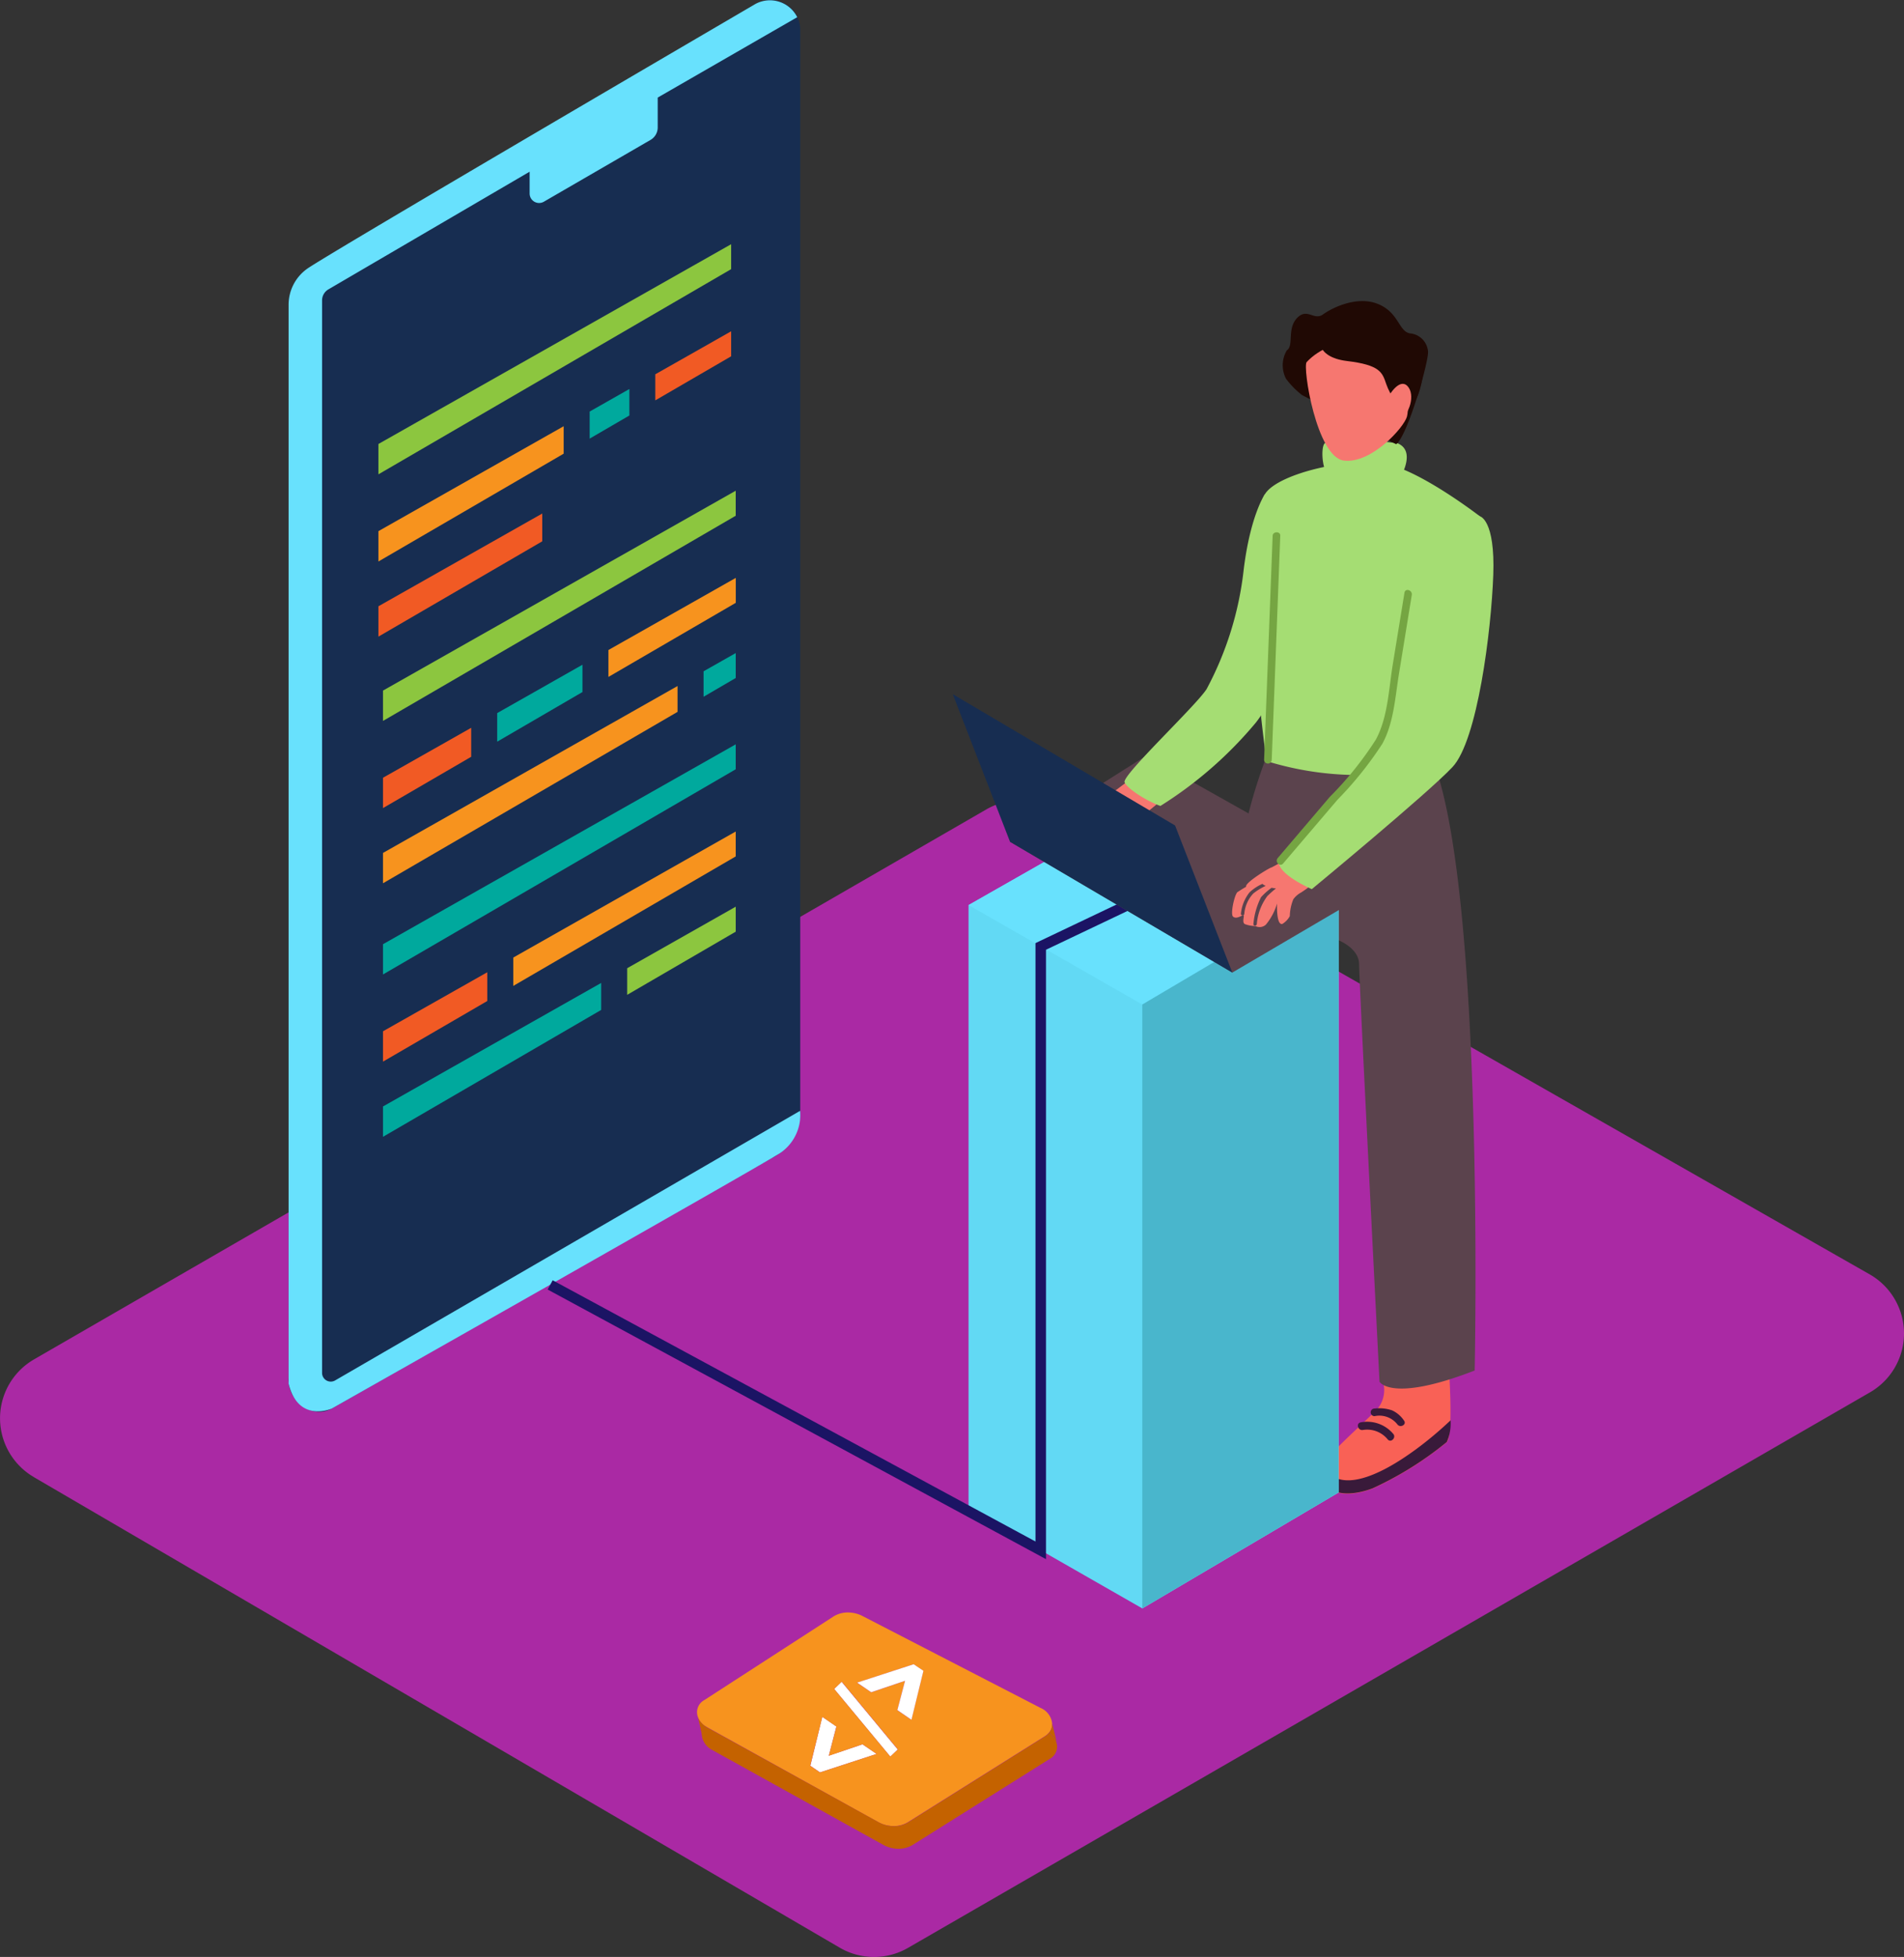 <svg xmlns="http://www.w3.org/2000/svg" width="180.887" height="185.877" viewBox="0 0 180.887 185.877">
  <rect x="0" y="0" width="180.887" height="185.877" fill="#333333" stroke="none"/>
  <g id="coding__isometric" transform="translate(-64.722 -22.744)">
    <path id="Tracé_141" d="M67.951,191.992,144.5,236.678a6.46,6.46,0,0,0,6.518,0l91.351-52.741a6.46,6.46,0,0,0,0-11.2l-77.5-44.18a6.46,6.46,0,0,0-6.431,0L67.98,180.787a6.46,6.46,0,0,0-.029,11.2Z" transform="translate(0 -28.94)" fill="#aa29a4"/>
    <path id="Tracé_142" d="M146.916,23.139c-10.031,5.946-34.851,20.634-42.275,24.951a4.15,4.15,0,0,0-2.064,3.621V153.622c-.152,2.079,2.173,4.005,4.114,2.9l41.739-23.763a4.774,4.774,0,0,0,2.752-4.251V25.566a2.825,2.825,0,0,0-4.266-2.426Z" transform="translate(-10.436 0)" fill="#172d51"/>
    <path id="Tracé_143" d="M150.9,24.388l-13.254,7.634v2.839a1.362,1.362,0,0,1-.681,1.181l-10.14,5.874a.9.9,0,0,1-1.347-.775V39.062L106.353,50.244a1.21,1.21,0,0,0-.594,1.043v101.86a.826.826,0,0,0,1.238.724l44.18-25.61a4.382,4.382,0,0,1-1.941,4.041c-2.289,1.449-42.543,24.234-42.543,24.234s-3.179,1.449-4.114-2.361V51.715a4.193,4.193,0,0,1,1.753-3.426c1.847-1.34,42.615-25.168,42.615-25.168a2.9,2.9,0,0,1,3.954,1.267Z" transform="translate(-10.439 -0.01)" fill="#68e1fd"/>
    <path id="Tracé_144" d="M228.661,194.722a2.839,2.839,0,0,1-.579,2.332c-.884.949-4.244,3.926-4.563,4.57s-.768,2.4,0,3.013,2.26.681,4.085,0a32.353,32.353,0,0,0,7.047-4.4c.811-.884,0-9.959,0-9.959s-4.715-1.152-6.3,0Z" transform="translate(-43.67 -46.054)" fill="#f96156"/>
    <path id="Tracé_145" d="M223.15,206.06a1.876,1.876,0,0,0,.369,1.753c.768.608,2.26.681,4.085,0a32.352,32.352,0,0,0,7.047-4.4,4.345,4.345,0,0,0,.348-2.05C231.943,204.279,225.482,209.146,223.15,206.06Z" transform="translate(-43.663 -49.252)" fill="#391a3a"/>
    <path id="Tracé_146" d="M232.251,200.934a2.752,2.752,0,0,0-1.13-.971,3.781,3.781,0,0,0-1.673-.174.362.362,0,0,0,0,.724,2.173,2.173,0,0,1,2.173.782C231.925,201.665,232.533,201.3,232.251,200.934Z" transform="translate(-45.326 -48.811)" fill="#391a3a"/>
    <path id="Tracé_147" d="M230.724,202.673a3.238,3.238,0,0,0-3.093-1.086c-.456.094-.261.789.2.724a2.513,2.513,0,0,1,2.383.905A.375.375,0,0,0,230.724,202.673Z" transform="translate(-44.849 -49.298)" fill="#391a3a"/>
    <path id="Tracé_148" d="M244.1,202.392a2.839,2.839,0,0,1-.579,2.332c-.884.949-4.244,3.926-4.563,4.57s-.768,2.4,0,3.013,2.26.681,4.085,0a32.355,32.355,0,0,0,7.047-4.4c.811-.884,0-9.959,0-9.959s-4.715-1.152-6.3,0Z" transform="translate(-47.927 -48.169)" fill="#f96156"/>
    <path id="Tracé_149" d="M238.59,213.715a1.876,1.876,0,0,0,.369,1.753c.768.608,2.26.681,4.085,0a32.352,32.352,0,0,0,7.047-4.4,4.345,4.345,0,0,0,.362-2.064C247.383,211.933,240.922,216.807,238.59,213.715Z" transform="translate(-47.921 -51.358)" fill="#391a3a"/>
    <path id="Tracé_150" d="M247.691,208.6a2.752,2.752,0,0,0-1.13-.97,3.78,3.78,0,0,0-1.673-.174.362.362,0,0,0,0,.724,2.173,2.173,0,0,1,2.173.782C247.343,209.335,247.973,208.973,247.691,208.6Z" transform="translate(-49.583 -50.926)" fill="#391a3a"/>
    <path id="Tracé_151" d="M246.194,210.343a3.237,3.237,0,0,0-3.093-1.086c-.456.094-.261.789.2.724a2.513,2.513,0,0,1,2.383.905C246,211.227,246.512,210.684,246.194,210.343Z" transform="translate(-49.115 -51.413)" fill="#391a3a"/>
    <path id="Tracé_152" d="M230.526,118.94a49.141,49.141,0,0,0-4.092,18.251c-.159,9.98,1.021,36.8,1.021,36.8s2.767,2.658,8.843,1.724V138.5s2.129.76,2.129,2.361,1.941,39.646,1.941,39.646,1.086,2.021,9.039-1.065c0,0,1.086-49.836-4.751-59.621" transform="translate(-44.586 -26.525)" fill="#5b434d"/>
    <path id="Tracé_153" d="M191.77,140.842V198.2l16.506,9.444,18.642-11.009V139.27" transform="translate(-35.032 -32.131)" fill="#68e1fd"/>
    <path id="Tracé_154" d="M191.77,137.287l19.157-10.907,15.992,9.336-18.642,11.016Z" transform="translate(-35.032 -28.577)" fill="#68e1fd"/>
    <path id="Tracé_155" d="M214.56,150.286v57.361L233.2,196.639V139.27Z" transform="translate(-41.316 -32.131)" fill="#68e1fd"/>
    <path id="Tracé_156" d="M191.77,140.842V198.2l16.506,9.444,18.642-11.009V139.27" transform="translate(-35.032 -32.131)" fill="#2e90a0" opacity="0.1"/>
    <path id="Tracé_157" d="M191.77,137.287l19.157-10.907,15.992,9.336-18.642,11.016Z" transform="translate(-35.032 -28.577)" fill="#68e1fd"/>
    <path id="Tracé_158" d="M214.56,150.286v57.361L233.2,196.639V139.27Z" transform="translate(-41.316 -32.131)" fill="#2e90a0" opacity="0.47"/>
    <path id="Tracé_159" d="M192.825,140.73l-9.328,4.44v57.361L136.89,177.32" transform="translate(-19.9 -32.533)" fill="none" stroke="#1b1464" stroke-miterlimit="10" stroke-width="1"/>
    <path id="Tracé_160" d="M218.329,142.451l13.906-8.162-22.1-12.428-12.928,8.17Z" transform="translate(-36.532 -27.33)" fill="#5b434d"/>
    <path id="Tracé_161" d="M230.443,111.77a29.642,29.642,0,0,0,11.661,1.159,23.277,23.277,0,0,0,3.933-5.591c3.4-7.025,4.621-18.831,4.621-18.831s-5.07-3.918-8.43-4.86-10.784.724-12,2.759-1.666,11.19,0,24.2C230.277,110.843,230.407,111.546,230.443,111.77Z" transform="translate(-45.336 -16.719)" fill="#a5dd73"/>
    <path id="Tracé_162" d="M239.348,84.089c-1.188.253-1.412-3.035-.905-3.339a23.4,23.4,0,0,1,6.924.043c1.876.833,0,3.621,0,3.621" transform="translate(-47.832 -15.929)" fill="#a5dd73"/>
    <path id="Tracé_163" d="M245.061,65.293c-1.072-.188-1.036-1.977-3.027-2.788s-4.346.355-5.215.985-1.506-.652-2.462.333-.348,2.491-.905,3.027l-.08.058a2.774,2.774,0,0,0-.08,2.694,8.135,8.135,0,0,0,1.528,1.557l8.937,4.664c1.079-.76,3.143-7.967,3.027-8.829A1.883,1.883,0,0,0,245.061,65.293Z" transform="translate(-46.396 -10.887)" fill="#200904"/>
    <path id="Tracé_164" d="M236.093,69.378c-.406.435.934,9.053,3.549,9.357s5.707-3.158,5.982-4.186.116-6.518-.949-7.069S238.548,66.734,236.093,69.378Z" transform="translate(-47.234 -12.242)" fill="#f67770"/>
    <path id="Tracé_165" d="M237.8,66.007s-.514,2.006,2.615,2.383,3.346,1.079,3.715,2.173c.724,2.064,2.9,4.461,3.621-1.731.036-.3-2.216-4.541-4.65-4.874S237.8,66.007,237.8,66.007Z" transform="translate(-47.715 -11.355)" fill="#200904"/>
    <path id="Tracé_166" d="M246.94,74.188s.985-1.695,1.745-.891.21,2.694-.818,3.288" transform="translate(-50.245 -13.88)" fill="#f67770"/>
    <path id="Tracé_167" d="M212.921,124s-2.549,2.013-3.223,2.419,2.9,1.564,2.955,1.963,3.491-2.7,3.491-2.7Z" transform="translate(-39.952 -27.92)" fill="#f67770"/>
    <path id="Tracé_168" d="M216.259,140.223l-5.439-13.971L189.7,113.78l5.439,14.022Z" transform="translate(-34.461 -25.102)" fill="#172d51"/>
    <path id="Tracé_169" d="M225.563,87.56s-1.376,1.97-2.013,7.163a31.244,31.244,0,0,1-3.527,11.349c-1.057,1.637-8.075,8.2-7.786,8.85s2.173,1.811,3.4,2.245a38.182,38.182,0,0,0,9.068-7.916c3.621-4.614,3.5-12.79,3.5-12.79" transform="translate(-40.673 -17.872)" fill="#a5dd73"/>
    <path id="Tracé_170" d="M231.822,140.557a4.512,4.512,0,0,1,.333-1.6,2.173,2.173,0,0,1,.724-.637,9.638,9.638,0,0,0,1-.724l2.462-2.607-3.715-.558a28.308,28.308,0,0,1-2.535,1.5c-.167,0-2.535,1.449-2.419,1.811s1.709-.855,1.709-.855a17.777,17.777,0,0,0-2.549,1.4c-.29.34-.666,2.071-.406,2.31s.666,0,.934-.13-.181.724.232.862a2.976,2.976,0,0,0,.963.167.869.869,0,0,0,1-.138,5.628,5.628,0,0,0,1.057-2s-.094,2.079.5,1.941A1.98,1.98,0,0,0,231.822,140.557Z" transform="translate(-44.564 -30.796)" fill="#f67770"/>
    <path id="Tracé_171" d="M229.534,138.66a4.346,4.346,0,0,0-1.224.811,3.846,3.846,0,0,0-.811,2.006c-.043.2.283.246.319.043a3.216,3.216,0,0,1,.855-1.948,5.665,5.665,0,0,1,1.181-.724A1.327,1.327,0,0,1,229.534,138.66Z" transform="translate(-44.883 -31.963)" fill="#5b434d"/>
    <path id="Tracé_172" d="M230.862,139.17a6.376,6.376,0,0,0-1,.891,6.978,6.978,0,0,0-.724,2.528c-.051.2.275.246.319.043a5.151,5.151,0,0,1,1.007-2.68c.261-.253.536-.5.818-.724A3.841,3.841,0,0,1,230.862,139.17Z" transform="translate(-45.335 -32.103)" fill="#5b434d"/>
    <path id="Tracé_173" d="M251.58,90.335s1.449.311,1.26,5.577-1.492,15.709-3.882,18.244S235.6,125.744,235.6,125.744s-3.4-1.449-3.129-2.73,11.878-12.732,11.878-12.732S246.1,86.989,251.58,90.335Z" transform="translate(-46.252 -18.547)" fill="#a5dd73"/>
    <path id="Tracé_174" d="M231.351,92.877l-.811,21.279a.362.362,0,0,0,.724,0l.811-21.279C232.1,92.442,231.373,92.45,231.351,92.877Z" transform="translate(-45.723 -19.249)" fill="#75a542"/>
    <path id="Tracé_175" d="M244.329,100.379l-1.115,6.837c-.377,2.318-.464,5.019-1.608,7.119a32.607,32.607,0,0,1-4.389,5.454l-4.932,5.794c-.3.355.21.869.514.514l5.164-6.055a34.119,34.119,0,0,0,4.266-5.323c1.079-1.963,1.217-4.418,1.572-6.605l1.224-7.525C245.09,100.112,244.4,99.916,244.329,100.379Z" transform="translate(-46.178 -21.334)" fill="#75a542"/>
    <path id="Tracé_176" d="M114.36,73.746v2.883l33.511-19.49V54.77Z" transform="translate(-13.687 -8.831)" fill="#8cc63f"/>
    <path id="Tracé_177" d="M131.96,78.64l-17.6,9.966v2.883l17.6-10.241Z" transform="translate(-13.687 -15.413)" fill="#f7931e"/>
    <path id="Tracé_178" d="M142.07,75.9v2.571l3.773-2.195V73.76Z" transform="translate(-21.328 -14.067)" fill="#00a99d"/>
    <path id="Tracé_179" d="M150.68,70.275v2.477l7.206-4.186V66.19Z" transform="translate(-23.702 -11.98)" fill="#f15a24"/>
    <path id="Tracé_180" d="M129.924,90.09,114.36,98.9v2.883l15.564-9.053Z" transform="translate(-13.687 -18.57)" fill="#f15a24"/>
    <path id="Tracé_181" d="M114.96,106.083v2.883l33.511-19.49V87.1Z" transform="translate(-13.853 -17.746)" fill="#8cc63f"/>
    <path id="Tracé_182" d="M129.94,114.512v2.716l8.1-4.715V109.92Z" transform="translate(-17.983 -24.038)" fill="#00a99d"/>
    <path id="Tracé_183" d="M123.34,118.19l-8.38,4.744v2.883l8.38-4.874Z" transform="translate(-13.853 -26.318)" fill="#f15a24"/>
    <path id="Tracé_184" d="M144.53,105.381v2.557l12.1-7.04V98.53Z" transform="translate(-22.006 -20.897)" fill="#f7931e"/>
    <path id="Tracé_185" d="M142.945,112.71,114.96,128.564v2.883l27.985-16.281Z" transform="translate(-13.853 -24.807)" fill="#f7931e"/>
    <path id="Tracé_186" d="M157.01,110.121v2.419l3.056-1.782V108.39Z" transform="translate(-25.447 -23.616)" fill="#00a99d"/>
    <path id="Tracé_187"  d="M114.96,139.343v2.875l33.511-19.49V120.36Z" transform="translate(-13.853 -26.917)" fill="#00a99d"/>
    <path id="Tracé_188"  d="M132.05,143.762v2.694l21.134-12.3V131.79Z" transform="translate(-18.565 -30.068)" fill="#f7931e"/>
    <path id="Tracé_189"  d="M124.868,150.25l-9.908,5.606v2.883l9.908-5.758Z" transform="translate(-13.853 -35.159)" fill="#f15a24"/>
    <path id="Tracé_190"  d="M135.688,151.65,114.96,163.383v2.883l20.728-12.052Z" transform="translate(-13.853 -35.545)" fill="#00a99d"/>
    <path id="Tracé_191"  d="M146.99,147.495v2.528l10.313-6V141.65Z" transform="translate(-22.684 -32.787)" fill="#8cc63f"/>
    <g id="Groupe_5"  transform="translate(130.942 175.897)">
      <path id="Tracé_192"  d="M174.843,243.29l5.338,6.439-.7.681-5.338-6.431Z" transform="translate(-161.113 -236.711)" fill="#fff"/>
      <path id="Tracé_193"  d="M156.27,247.9a1.862,1.862,0,0,0,.724.884,1.239,1.239,0,0,0-.29,1.057Z" transform="translate(-156.185 -237.982)" fill="#c46200"/>
      <path id="Tracé_194"  d="M172.15,247.89l1.34.92-.717,2.774,3.2-1.079,1.34.913-5.374,1.753-.92-.63Z" transform="translate(-160.252 -237.979)" fill="#fff"/>
      <path id="Tracé_195"  d="M189.887,244.732a1.238,1.238,0,0,1-.311.905,1.68,1.68,0,0,1-.384.326l-13.037,8.184a2.608,2.608,0,0,1-1.615.333,2.984,2.984,0,0,1-1.152-.348l-16.231-9-.2-.123a1.861,1.861,0,0,1-.724-.884,1.3,1.3,0,0,1,.6-1.586l12.312-7.967a2.607,2.607,0,0,1,1.63-.348,2.977,2.977,0,0,1,1.079.311l16.955,8.749a1.8,1.8,0,0,1,1.079,1.449ZM174.511,247.9l.724-.681-5.331-6.431-.724.681,5.338,6.431M167.84,249.4l5.374-1.753-1.34-.92-3.2,1.094.724-2.774-1.34-.92-1.152,4.643.92.63m8.691-5,1.137-4.643-.927-.63-5.367,1.753,1.34.913,3.208-1.086-.724,2.781,1.34.92" transform="translate(-156.153 -234.206)" fill="#f7931e"/>
      <path id="Tracé_196"  d="M182.527,241l-5.367,1.745,1.333.913,3.216-1.086-.731,2.781,1.34.92,1.137-4.65Z" transform="translate(-161.946 -236.08)" fill="#fff"/>
      <path id="Tracé_197"  d="M202.31,249.655a1.238,1.238,0,0,0,.311-.905l.442,1.861A1.818,1.818,0,0,0,202.31,249.655Z" transform="translate(-168.88 -238.216)" fill="#c46200"/>
    </g>
    <path id="Tracé_198"  d="M189.761,249.76a1.818,1.818,0,0,1,.724.956,1.349,1.349,0,0,1,.036.152,1.318,1.318,0,0,1-.681,1.362L176.8,260.414a2.614,2.614,0,0,1-1.615.34,2.963,2.963,0,0,1-1.152-.355l-16.231-9a1.854,1.854,0,0,1-.985-1.21,1.238,1.238,0,0,1,.29-1.057l.2.123,16.289,9a2.984,2.984,0,0,0,1.152.348,2.607,2.607,0,0,0,1.615-.333l13.037-8.184A1.682,1.682,0,0,0,189.761,249.76Z" transform="translate(-25.389 -62.424)" fill="#c46200"/>
  </g>
</svg>
